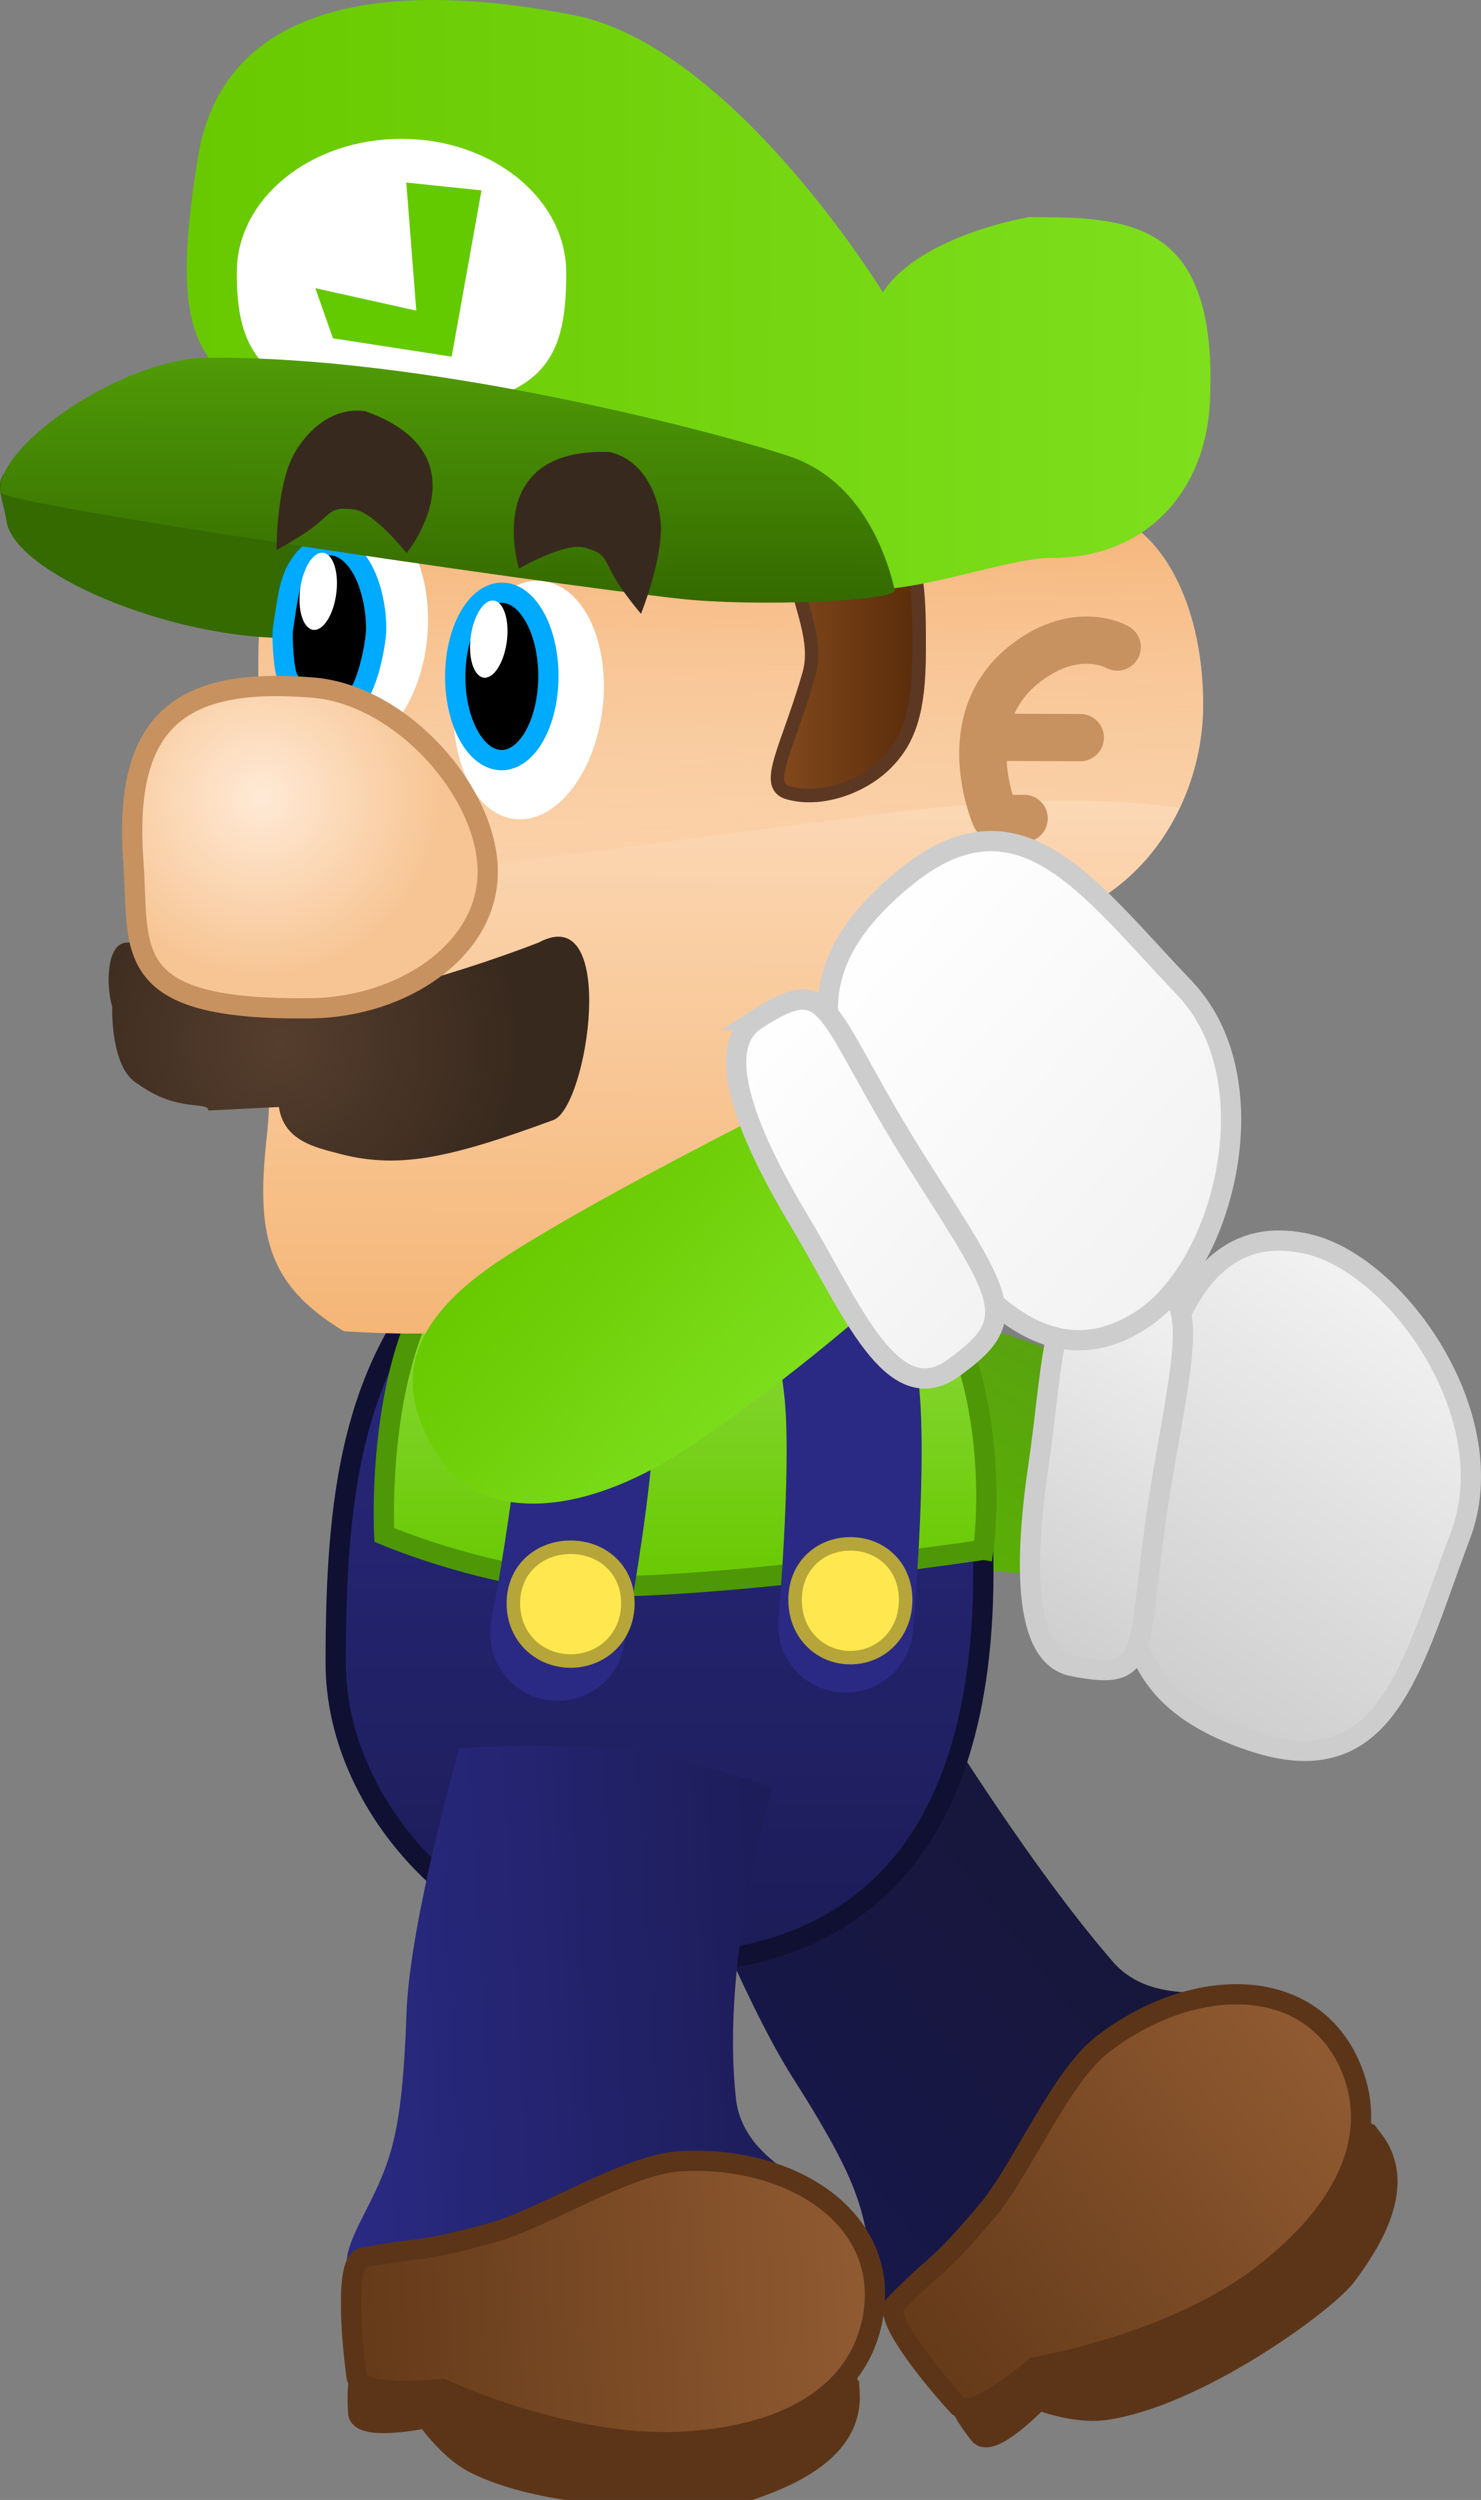 <svg version="1.1" xmlns="http://www.w3.org/2000/svg" xmlns:xlink="http://www.w3.org/1999/xlink" width="109.687" height="185.148" viewBox="0,0,109.687,185.148"><rect x="0" y="0" width="109.687" height="185.148" fill="#808080" stroke="none"/><defs><linearGradient x1="245.03" y1="202.044" x2="259.262" y2="179.393" gradientUnits="userSpaceOnUse" id="color-1"><stop offset="0" stop-color="#5ab500"/><stop offset="1" stop-color="#59a210"/></linearGradient><linearGradient x1="275.054" y1="211.098" x2="293.209" y2="182.205" gradientUnits="userSpaceOnUse" id="color-2"><stop offset="0" stop-color="#cecece"/><stop offset="1" stop-color="#f2f2f2"/></linearGradient><linearGradient x1="263.232" y1="205.844" x2="277.717" y2="182.792" gradientUnits="userSpaceOnUse" id="color-3"><stop offset="0" stop-color="#cecece"/><stop offset="1" stop-color="#f2f2f2"/></linearGradient><linearGradient x1="244.697" y1="244.945" x2="272.152" y2="223.665" gradientUnits="userSpaceOnUse" id="color-4"><stop offset="0" stop-color="#17174a"/><stop offset="1" stop-color="#17173a"/></linearGradient><linearGradient x1="256.862" y1="260.459" x2="287.56" y2="236.665" gradientUnits="userSpaceOnUse" id="color-5"><stop offset="0" stop-color="#643a19"/><stop offset="1" stop-color="#915b32"/></linearGradient><linearGradient x1="237.47" y1="175.394" x2="237.47" y2="230.986" gradientUnits="userSpaceOnUse" id="color-6"><stop offset="0" stop-color="#2a2a84"/><stop offset="1" stop-color="#1c1c57"/></linearGradient><linearGradient x1="239.359" y1="172.702" x2="239.359" y2="202.981" gradientUnits="userSpaceOnUse" id="color-7"><stop offset="0" stop-color="#98de53"/><stop offset="1" stop-color="#68c900"/></linearGradient><linearGradient x1="213.431" y1="238.008" x2="248.112" y2="236.033" gradientUnits="userSpaceOnUse" id="color-8"><stop offset="0" stop-color="#2a2a84"/><stop offset="1" stop-color="#1c1c57"/></linearGradient><linearGradient x1="214.645" y1="257.365" x2="253.422" y2="255.157" gradientUnits="userSpaceOnUse" id="color-9"><stop offset="0" stop-color="#643a19"/><stop offset="1" stop-color="#915b32"/></linearGradient><linearGradient x1="264.736" y1="161.278" x2="251.479" y2="161.238" gradientUnits="userSpaceOnUse" id="color-10"><stop offset="0" stop-color="#82491d"/><stop offset="1" stop-color="#5a2c0a"/></linearGradient><linearGradient x1="242.66" y1="123.001" x2="242.475" y2="184.361" gradientUnits="userSpaceOnUse" id="color-11"><stop offset="0" stop-color="#ffead6"/><stop offset="1" stop-color="#f5b677"/></linearGradient><linearGradient x1="242.66" y1="123.001" x2="242.573" y2="151.987" gradientUnits="userSpaceOnUse" id="color-12"><stop offset="0" stop-color="#f5b477"/><stop offset="1" stop-color="#f5b477" stop-opacity="0"/></linearGradient><linearGradient x1="256.693" y1="134.618" x2="246.214" y2="134.587" gradientUnits="userSpaceOnUse" id="color-13"><stop offset="0" stop-color="#5a2c0a"/><stop offset="1" stop-color="#82491d"/></linearGradient><linearGradient x1="278.291" y1="107.476" x2="202.443" y2="107.247" gradientUnits="userSpaceOnUse" id="color-14"><stop offset="0" stop-color="#7edf1d"/><stop offset="1" stop-color="#68c900"/></linearGradient><linearGradient x1="221.82" y1="112.068" x2="221.766" y2="130.084" gradientUnits="userSpaceOnUse" id="color-15"><stop offset="0" stop-color="#509b07"/><stop offset="1" stop-color="#346a00"/></linearGradient><radialGradient cx="209.304" cy="162.769" r="17.799" gradientUnits="userSpaceOnUse" id="color-16"><stop offset="0" stop-color="#563e2d"/><stop offset="1" stop-color="#38291e"/></radialGradient><radialGradient cx="207.968" cy="144.598" r="13.171" gradientUnits="userSpaceOnUse" id="color-17"><stop offset="0" stop-color="#ffead6"/><stop offset="1" stop-color="#f7c594"/></radialGradient><linearGradient x1="244.357" y1="192.467" x2="226.441" y2="176.443" gradientUnits="userSpaceOnUse" id="color-18"><stop offset="0" stop-color="#7edf1d"/><stop offset="1" stop-color="#68c900"/></linearGradient><linearGradient x1="278.367" y1="177.958" x2="251.889" y2="154.276" gradientUnits="userSpaceOnUse" id="color-19"><stop offset="0" stop-color="#f2f2f2"/><stop offset="1" stop-color="#ffffff"/></linearGradient><linearGradient x1="263.043" y1="183.141" x2="241.747" y2="164.094" gradientUnits="userSpaceOnUse" id="color-20"><stop offset="0" stop-color="#f2f2f2"/><stop offset="1" stop-color="#ffffff"/></linearGradient></defs><g transform="translate(-188.622,-85.522)"><g data-paper-data="{&quot;isPaintingLayer&quot;:true}" fill-rule="nonzero" stroke-linejoin="miter" stroke-miterlimit="10" stroke-dasharray="" stroke-dashoffset="0" style="mix-blend-mode: normal"><g data-paper-data="{&quot;index&quot;:null,&quot;origRot&quot;:0,&quot;origPos&quot;:null}" stroke-linecap="butt"><path d="M232.535,187.691c1.004,-5.21 10.644,-8.21 19.701,-6.274c9.057,1.936 17.392,5.201 17.392,5.201l-2.843,15.67c0,0 -14.515,-1.202 -21.8,-2.76c-9.057,-1.936 -13.455,-6.628 -12.451,-11.838z" data-paper-data="{&quot;origRot&quot;:0,&quot;origPos&quot;:null}" fill="url(#color-1)" stroke="none" stroke-width="0"/><g data-paper-data="{&quot;origPos&quot;:null}" stroke="#cdcdcd" stroke-width="1.5"><path d="M272.723,196.234c1.371,-9.277 3.556,-20.675 12.741,-18.584c6.663,1.517 14.624,12.857 11.326,21.579c-3.599,9.519 -5.36,18.612 -15.418,15.251c-9.392,-3.138 -10.019,-8.97 -8.648,-18.247z" data-paper-data="{&quot;origRot&quot;:0,&quot;origPos&quot;:null}" fill="url(#color-2)"/><path d="M265.573,193.768c1.067,-7.161 0.959,-15.551 6.11,-14.25c5.762,1.455 5.136,3.261 3.117,14.918c-2.3,13.279 -0.356,15.75 -6.745,14.479c-3.731,-0.742 -3.549,-7.986 -2.482,-15.147z" data-paper-data="{&quot;origRot&quot;:0,&quot;origPos&quot;:null}" fill="url(#color-3)"/></g></g><g data-paper-data="{&quot;origRot&quot;:0,&quot;index&quot;:null}" stroke-linecap="butt"><path d="M271.041,230.807c2.993,3.453 8.166,1.704 8.668,2.613c2.027,3.676 2.26,7.192 -1.977,12.946c-5.249,7.128 -10.884,10.778 -19.663,11.912c-5.979,0.772 -3.982,-4.112 -5.909,-9.825c-0.692,-2.05 -1.914,-4.485 -4.835,-9.069c-3.652,-5.732 -8.326,-17.707 -8.326,-17.707c0,0 3.718,-3.908 7.829,-7.195c4.101,-3.208 9.504,-4.694 9.504,-4.694c0,0 7.792,13.038 14.71,21.019z" data-paper-data="{&quot;origPos&quot;:null}" fill="url(#color-4)" stroke="none" stroke-width="0"/><path d="M290.303,243.962c2.388,3.081 0.378,6.963 -1.959,10.083c-1.532,2.045 -11.189,9.087 -18.002,9.975c-2.115,0.275 -4.796,-0.743 -4.796,-0.743c0,0 -3.516,3.686 -4.397,2.526c-0.699,-0.921 -1.929,-2.46 -1.411,-3.62c2.23,-4.997 11.263,-11.991 15.588,-15.342c5.937,-4.601 12.642,-5.89 14.976,-2.878z" data-paper-data="{&quot;origPos&quot;:null}" fill="#5c3518" stroke="#5c3518" stroke-width="1.5"/><path d="M288.792,238.936c1.715,4.444 0.104,9.82 -6.608,15.022c-6.711,5.202 -16.908,6.874 -16.908,6.874c0,0 -4.661,4.022 -5.725,2.851c-2.203,-2.422 -5.513,-6.596 -4.643,-7.491c3.211,-3.303 2.909,-2.287 6.842,-6.949c2.546,-3.018 5.391,-9.88 8.513,-12.299c6.711,-5.202 15.704,-5.325 18.529,1.991z" data-paper-data="{&quot;origPos&quot;:null}" fill="url(#color-5)" stroke="#5c3518" stroke-width="1.5"/></g><g data-paper-data="{&quot;index&quot;:null}"><path d="M261.447,200.967c0.335,23.368 -11.23,30.019 -24.238,30.019c-13.008,0 -23.724,-11.078 -23.724,-22.294c0,-12.167 1.129,-21.852 8.412,-29.596c5.426,-5.769 13.246,-3.072 20.28,-3.072c13.008,0 18.942,2.036 19.271,24.942z" data-paper-data="{&quot;origPos&quot;:null}" fill="url(#color-6)" stroke="#101032" stroke-width="1.5" stroke-linecap="butt"/><path d="M261.447,200.304c0,0 -14.769,2.207 -25.18,2.649c-9.55,0.405 -19.185,-3.752 -19.185,-3.752c0,0 -0.845,-15.225 5.982,-21.146c4.467,-3.873 9.49,-5.142 15.944,-5.342c6.454,-0.2 13.471,2.361 16.72,5.752c7.674,8.011 5.72,21.839 5.72,21.839z" data-paper-data="{&quot;origPos&quot;:null}" fill="url(#color-7)" stroke="#4e9707" stroke-width="1.5" stroke-linecap="butt"/><path d="M249.549,177.008c0,0 1.833,7.549 2.203,12.088c0.475,5.83 -0.497,16.785 -0.497,16.785" data-paper-data="{&quot;origPos&quot;:null,&quot;origRot&quot;:0}" fill="none" stroke="#2a2a84" stroke-width="10" stroke-linecap="round"/><path d="M231.128,177.569c0,0 1.062,7.791 0.974,12.354c-0.113,5.86 -2.173,16.562 -2.173,16.562" data-paper-data="{&quot;origPos&quot;:null}" fill="none" stroke="#2a2a84" stroke-width="10" stroke-linecap="round"/><path d="M226.642,204.263c0,-2.499 1.899,-4.15 4.241,-4.15c2.342,0 4.241,1.651 4.241,4.15c0,2.499 -1.899,4.275 -4.241,4.275c-2.342,0 -4.241,-1.776 -4.241,-4.275z" fill="#ffe84f" stroke="#b6a538" stroke-width="1" stroke-linecap="butt"/><path d="M247.507,204.013c0,-2.499 1.833,-4.15 4.095,-4.15c2.262,0 4.095,1.651 4.095,4.15c0,2.499 -1.833,4.275 -4.095,4.275c-2.262,0 -4.095,-1.776 -4.095,-4.275z" fill="#ffe84f" stroke="#b6a538" stroke-width="1" stroke-linecap="butt"/></g><g data-paper-data="{&quot;origRot&quot;:0,&quot;index&quot;:null}" stroke-linecap="butt"><path d="M243.131,240.969c0.509,4.541 5.763,6.032 5.661,7.065c-0.413,4.177 -2.213,7.207 -8.966,9.546c-8.364,2.898 -15.075,2.713 -22.951,-1.328c-5.364,-2.752 -0.951,-5.645 0.699,-11.444c0.592,-2.081 0.964,-4.78 1.156,-10.213c0.239,-6.793 3.909,-19.6 3.909,-19.6c0,0 7.567,-0.492 12.624,0.142c3.991,0.501 10.562,2.766 10.562,2.766c0,0 -3.87,12.569 -2.693,23.065z" data-paper-data="{&quot;origPos&quot;:null}" fill="url(#color-8)" stroke="none" stroke-width="0"/><path d="M251.547,262.723c0.222,3.892 -3.635,5.952 -7.329,7.198c-2.421,0.817 -14.368,1.147 -20.485,-1.983c-1.899,-0.972 -3.53,-3.33 -3.53,-3.33c0,0 -4.985,1.045 -5.054,-0.411c-0.054,-1.155 -0.195,-3.119 0.889,-3.782c4.669,-2.853 16.075,-3.497 21.538,-3.808c7.499,-0.427 13.754,2.311 13.97,6.116z" data-paper-data="{&quot;origPos&quot;:null}" fill="#5c3518" stroke="#5c3518" stroke-width="1.5"/><path d="M253.15,257.726c-1.105,4.634 -5.479,8.15 -13.957,8.632c-8.478,0.483 -17.827,-3.918 -17.827,-3.918c0,0 -6.119,0.673 -6.333,-0.895c-0.443,-3.245 -0.804,-8.559 0.42,-8.803c4.517,-0.901 3.693,-0.236 9.575,-1.848c3.809,-1.044 10.041,-5.085 13.984,-5.309c8.478,-0.483 15.957,4.512 14.138,12.141z" data-paper-data="{&quot;origPos&quot;:null}" fill="url(#color-9)" stroke="#5c3518" stroke-width="1.5"/></g><g data-paper-data="{&quot;origRot&quot;:0,&quot;index&quot;:null}"><path d="M259.96,168.264c0,0 -0.716,2.339 -2.838,2.484c-3.917,0.268 -5.414,-1.422 -5.414,-1.422c-1.049,-1.708 1.555,-12.36 1.555,-12.36c0.482,-3.69 6.583,-4.975 6.583,-4.975c1.593,-1.74 0.856,6.01 3.598,8.324c2.292,1.934 1.13,5.966 -0.463,7.706c-1.593,1.74 -3.021,0.243 -3.021,0.243z" data-paper-data="{&quot;origRot&quot;:0,&quot;origPos&quot;:null}" fill="url(#color-10)" stroke="#5c3822" stroke-width="1" stroke-linecap="butt"/><path d="M257.512,126.606c1.501,-0.346 4.962,-3.545 10.761,-3.527c5.799,0.018 9.48,6.595 9.456,14.695c-0.024,8.1 -5.751,16.649 -16.122,16.618c-0.195,-0.001 -1.351,0.782 -2.329,2.253c-3.19,4.797 -1.998,8.371 -7.11,12.663c-6.735,5.654 -11.176,7.502 -17.437,9.786c-7.392,2.403 -4.573,6.03 -20.636,5.023c-5.852,-3.53 -6.512,-7.362 -5.689,-14.671c0.767,-6.814 -1.508,-18.216 -0.782,-28.06c0.631,-8.562 -1.715,-16.306 6.858,-16.757c5.795,-0.305 38.714,2.97 43.031,1.976z" data-paper-data="{&quot;origPos&quot;:null}" fill="url(#color-11)" stroke="none" stroke-width="0" stroke-linecap="butt"/><path d="M257.512,126.606c1.501,-0.346 4.962,-3.545 10.761,-3.527c5.799,0.018 9.48,6.595 9.456,14.695c-0.008,2.571 -0.59,5.188 -1.713,7.561c-7.918,-1.067 -16.566,-0.263 -22.388,0.491c-15.315,1.982 -30.623,4.017 -45.931,6.056c-0.216,-3.516 -0.323,-7.098 -0.073,-10.495c0.631,-8.562 -1.715,-16.306 6.858,-16.757c5.795,-0.305 38.714,2.97 43.031,1.976z" data-paper-data="{&quot;origPos&quot;:null}" fill="url(#color-12)" stroke="none" stroke-width="0" stroke-linecap="butt"/><path d="M194.067,119.481c7.18,0.022 21.252,-0.731 21.241,2.914c-0.011,3.645 1.748,10.405 -5.431,10.384c-8.91,-0.027 -20.217,-4.868 -20.774,-8.663c-0.36,-2.456 -2.216,-4.657 4.964,-4.635z" data-paper-data="{&quot;origPos&quot;:null}" fill="#346a00" stroke="none" stroke-width="0" stroke-linecap="butt"/><path d="M209.314,131.667c0.367,-4.888 3.12,-8.666 6.149,-8.438c3.029,0.228 5.187,4.374 4.82,9.262c-0.367,4.888 -3.12,8.666 -6.149,8.438c-3.029,-0.228 -5.187,-4.374 -4.82,-9.262z" data-paper-data="{&quot;origPos&quot;:null,&quot;origRot&quot;:0}" fill="#ffffff" stroke="none" stroke-width="0" stroke-linecap="butt"/><path d="M247.002,144.237c-1.885,-0.53 -0.035,-3.306 1.537,-8.776c1.431,-4.977 -5.741,-10.579 5.523,-10.129c2.675,0.107 2.647,4.257 2.634,8.541c-0.013,4.284 -0.724,6.461 -2.471,8.201c-1.746,1.739 -4.788,2.848 -7.223,2.163z" fill="url(#color-13)" stroke="#5c3822" stroke-width="1" stroke-linecap="butt"/><path d="M222.322,136.711c0.586,-4.866 3.505,-8.517 6.521,-8.154c3.016,0.363 4.986,4.602 4.4,9.469c-0.586,4.866 -3.505,8.517 -6.521,8.154c-3.016,-0.363 -4.986,-4.602 -4.4,-9.469z" data-paper-data="{&quot;origPos&quot;:null,&quot;origRot&quot;:0}" fill="#ffffff" stroke="none" stroke-width="0" stroke-linecap="butt"/><path d="M225.806,129.419c0.952,0.003 1.812,0.7 2.433,1.824c0.621,1.124 1.003,2.675 0.998,4.386c-0.005,1.711 -0.397,3.26 -1.024,4.38c-0.628,1.12 -1.492,1.812 -2.444,1.81c-0.952,-0.003 -1.812,-0.7 -2.433,-1.824c-0.621,-1.124 -1.003,-2.675 -0.998,-4.386c0.005,-1.711 0.397,-3.26 1.024,-4.38c0.628,-1.12 1.492,-1.812 2.444,-1.81z" data-paper-data="{&quot;origPos&quot;:null}" id="ID0.2989244391210377" fill="#000000" stroke="#00aaff" stroke-width="1.5" stroke-linecap="butt"/><path d="M213.049,125.901c0.952,0.003 1.812,0.7 2.433,1.824c0.621,1.124 1.015,2.885 0.998,4.386c-0.014,1.162 -0.702,4.635 -1.669,5.213c-1.104,0.634 -2.235,1.529 -3.491,1.265c-0.718,-0.249 -0.836,-2.134 -1.317,-2.712c-0.382,-0.478 -0.507,-3.247 -0.423,-3.786c0.24,-1.478 0.397,-3.26 1.024,-4.38c0.628,-1.12 1.492,-1.813 2.444,-1.81z" data-paper-data="{&quot;origPos&quot;:null}" id="ID0.2989244391210377" fill="#000000" stroke="#00aaff" stroke-width="1.5" stroke-linecap="round"/><path d="M231.068,86.632c11.797,2.286 22.94,20.539 22.94,20.539c2.793,-4.262 10.846,-5.572 10.846,-5.572c7.314,0.022 14.076,0.096 13.368,13.827c-0.321,6.225 -4.464,11.44 -11.778,11.418c-3.576,-0.011 -11.95,3.418 -15.227,1.986c-12.481,-5.451 -27.789,-4.086 -39.467,-11.093c-8.015,-4.809 -10.901,-5.667 -8.459,-20.604c1.753,-10.727 12.591,-13.445 27.777,-10.501z" data-paper-data="{&quot;origPos&quot;:null}" fill="url(#color-14)" stroke="none" stroke-width="0" stroke-linecap="butt"/><path d="M206.159,105.667c0.017,-5.468 5.492,-9.883 12.23,-9.863c6.738,0.02 12.187,4.469 12.17,9.937c-0.017,5.468 -0.896,10.234 -12.23,9.863c-10.736,-0.351 -12.187,-4.469 -12.17,-9.937z" data-paper-data="{&quot;origPos&quot;:null}" fill="#ffffff" stroke="none" stroke-width="0" stroke-linecap="butt"/><path d="M188.709,122.015c-0.73,-3.176 8.766,-9.913 15.228,-9.992c15.808,-0.194 36.929,5.25 43.08,7.269c5.09,1.67 7.14,6.748 7.87,9.924c0.197,0.859 -10.579,1.251 -15.902,0.652c-10.953,-1.233 -50.079,-6.993 -50.277,-7.852z" data-paper-data="{&quot;origPos&quot;:null}" fill="url(#color-15)" stroke="none" stroke-width="0" stroke-linecap="butt"/><path d="M213.282,110.578l-1.305,-3.713l7.477,1.663l-0.74,-9.485l5.569,0.578l-2.209,12.316z" data-paper-data="{&quot;origPos&quot;:null}" fill="#64ca00" stroke="none" stroke-width="0" stroke-linecap="butt"/><path d="M204.065,167.766c-0.105,-0.738 -2.251,0.189 -5.226,-1.963c-2.07,-1.145 -1.904,-5.702 -1.904,-5.702c-0.463,-1.57 -0.444,-4.675 1.038,-4.768c2.988,-0.189 12.613,4.351 12.613,4.351c5.97,0.358 17.943,-4.362 17.943,-4.362c5.909,-3.167 3.642,12.204 1.076,13.15c-7.925,2.923 -11.638,3.653 -16.046,2.444c-1.444,-0.396 -3.917,-0.858 -4.28,-3.408z" data-paper-data="{&quot;origPos&quot;:null}" fill="url(#color-16)" stroke="none" stroke-width="0" stroke-linecap="butt"/><path d="M198.496,149.279c-0.768,-10.59 3.664,-13.614 13.289,-12.835c6.606,0.535 12.977,7.796 12.959,13.664c-0.018,5.868 -6.404,9.99 -13.031,10.086c-14.378,0.207 -12.737,-4.295 -13.217,-10.915z" data-paper-data="{&quot;origPos&quot;:null}" fill="url(#color-17)" stroke="#c79260" stroke-width="1.5" stroke-linecap="butt"/><g data-paper-data="{&quot;origPos&quot;:null}" fill="none" stroke="#c79260" stroke-width="3.5" stroke-linecap="round"><path d="M262.33,145.987c0,0 -3.171,-7.18 2.279,-11.365c3.8,-2.918 6.759,-1.179 6.759,-1.179" data-paper-data="{&quot;origPos&quot;:null}"/><path d="M262.633,140.131l6,0.018" data-paper-data="{&quot;origPos&quot;:null}"/><path d="M263.187,146.132l1.286,0.004" data-paper-data="{&quot;origPos&quot;:null}"/></g><path d="M231.984,126.093c-1.443,-0.475 -4.926,1.538 -4.926,1.538c0,0 -2.81,-8.98 6.72,-8.631c2.816,0.648 3.8,3.837 3.794,5.665c-0.008,2.692 -1.477,6.315 -1.477,6.315c0,0 -1.453,-1.693 -2.138,-3.006c-0.664,-1.273 -0.598,-1.467 -1.973,-1.881z" data-paper-data="{&quot;origPos&quot;:null}" fill="#38291e" stroke="none" stroke-width="0" stroke-linecap="butt"/><path d="M214.732,123.235c-1.43,-0.124 -1.441,0.081 -2.529,1.017c-1.123,0.966 -3.099,2 -3.099,2c0,0 -0.023,-3.909 0.967,-6.413c0.672,-1.7 2.767,-4.298 5.622,-3.857c8.982,3.205 3.045,10.506 3.045,10.506c0,0 -2.49,-3.16 -4.006,-3.254z" data-paper-data="{&quot;origPos&quot;:null,&quot;index&quot;:null,&quot;origRot&quot;:0}" fill="#38291e" stroke="none" stroke-width="0" stroke-linecap="butt"/><path d="M225.196,130.001c0.369,0.048 0.66,0.412 0.835,0.96c0.174,0.548 0.23,1.281 0.127,2.069c-0.103,0.788 -0.347,1.481 -0.656,1.966c-0.31,0.485 -0.685,0.761 -1.054,0.713c-0.369,-0.048 -0.66,-0.412 -0.835,-0.96c-0.174,-0.548 -0.23,-1.281 -0.127,-2.069c0.103,-0.788 0.347,-1.481 0.656,-1.966c0.31,-0.485 0.685,-0.761 1.054,-0.713z" data-paper-data="{&quot;origPos&quot;:null,&quot;origRot&quot;:0}" id="ID0.2989244391210377" fill="#ffffff" stroke="#00aaff" stroke-width="0" stroke-linecap="butt"/><path d="M212.565,126.461c0.369,0.048 0.66,0.412 0.835,0.96c0.174,0.548 0.23,1.281 0.127,2.069c-0.103,0.788 -0.347,1.481 -0.656,1.966c-0.31,0.485 -0.685,0.761 -1.054,0.713c-0.369,-0.048 -0.66,-0.412 -0.835,-0.96c-0.174,-0.548 -0.23,-1.281 -0.127,-2.069c0.103,-0.788 0.347,-1.481 0.656,-1.966c0.31,-0.485 0.685,-0.761 1.054,-0.713z" data-paper-data="{&quot;origPos&quot;:null,&quot;origRot&quot;:0}" id="ID0.2989244391210377" fill="#ffffff" stroke="#00aaff" stroke-width="0" stroke-linecap="butt"/></g><g data-paper-data="{&quot;origPos&quot;:null,&quot;origRot&quot;:0}" stroke-linecap="butt"><path d="M225.634,178.869c6.526,-4.325 20.243,-11.181 20.243,-11.181l8.66,13.398c0,0 -6.91,6.323 -15.024,11.701c-8.114,5.377 -15.316,5.255 -18.253,0.824c-2.937,-4.431 -3.741,-9.364 4.373,-14.742z" data-paper-data="{&quot;origRot&quot;:0,&quot;origPos&quot;:null}" fill="url(#color-18)" stroke="none" stroke-width="0"/><g data-paper-data="{&quot;origPos&quot;:null}" stroke="#cdcdcd" stroke-width="1.5"><path d="M255.535,150.618c8.556,-7.093 13.691,0.638 20.778,8.036c6.495,6.78 2.983,20.438 -2.951,24.48c-8.18,5.571 -14.594,-4.128 -19.416,-12.184c-4.823,-8.056 -6.401,-13.709 1.588,-20.332z" data-paper-data="{&quot;origRot&quot;:0,&quot;origPos&quot;:null}" fill="url(#color-19)"/><path d="M244.627,161.044c5.759,-3.706 4.79,-0.647 12.022,10.75c6.349,10.005 7.638,11.431 2.561,15.059c-4.539,3.243 -7.585,-4.575 -11.316,-10.79c-3.732,-6.214 -6.629,-12.855 -3.267,-15.019z" data-paper-data="{&quot;origRot&quot;:0,&quot;origPos&quot;:null}" fill="url(#color-20)"/></g></g></g></g></svg>
